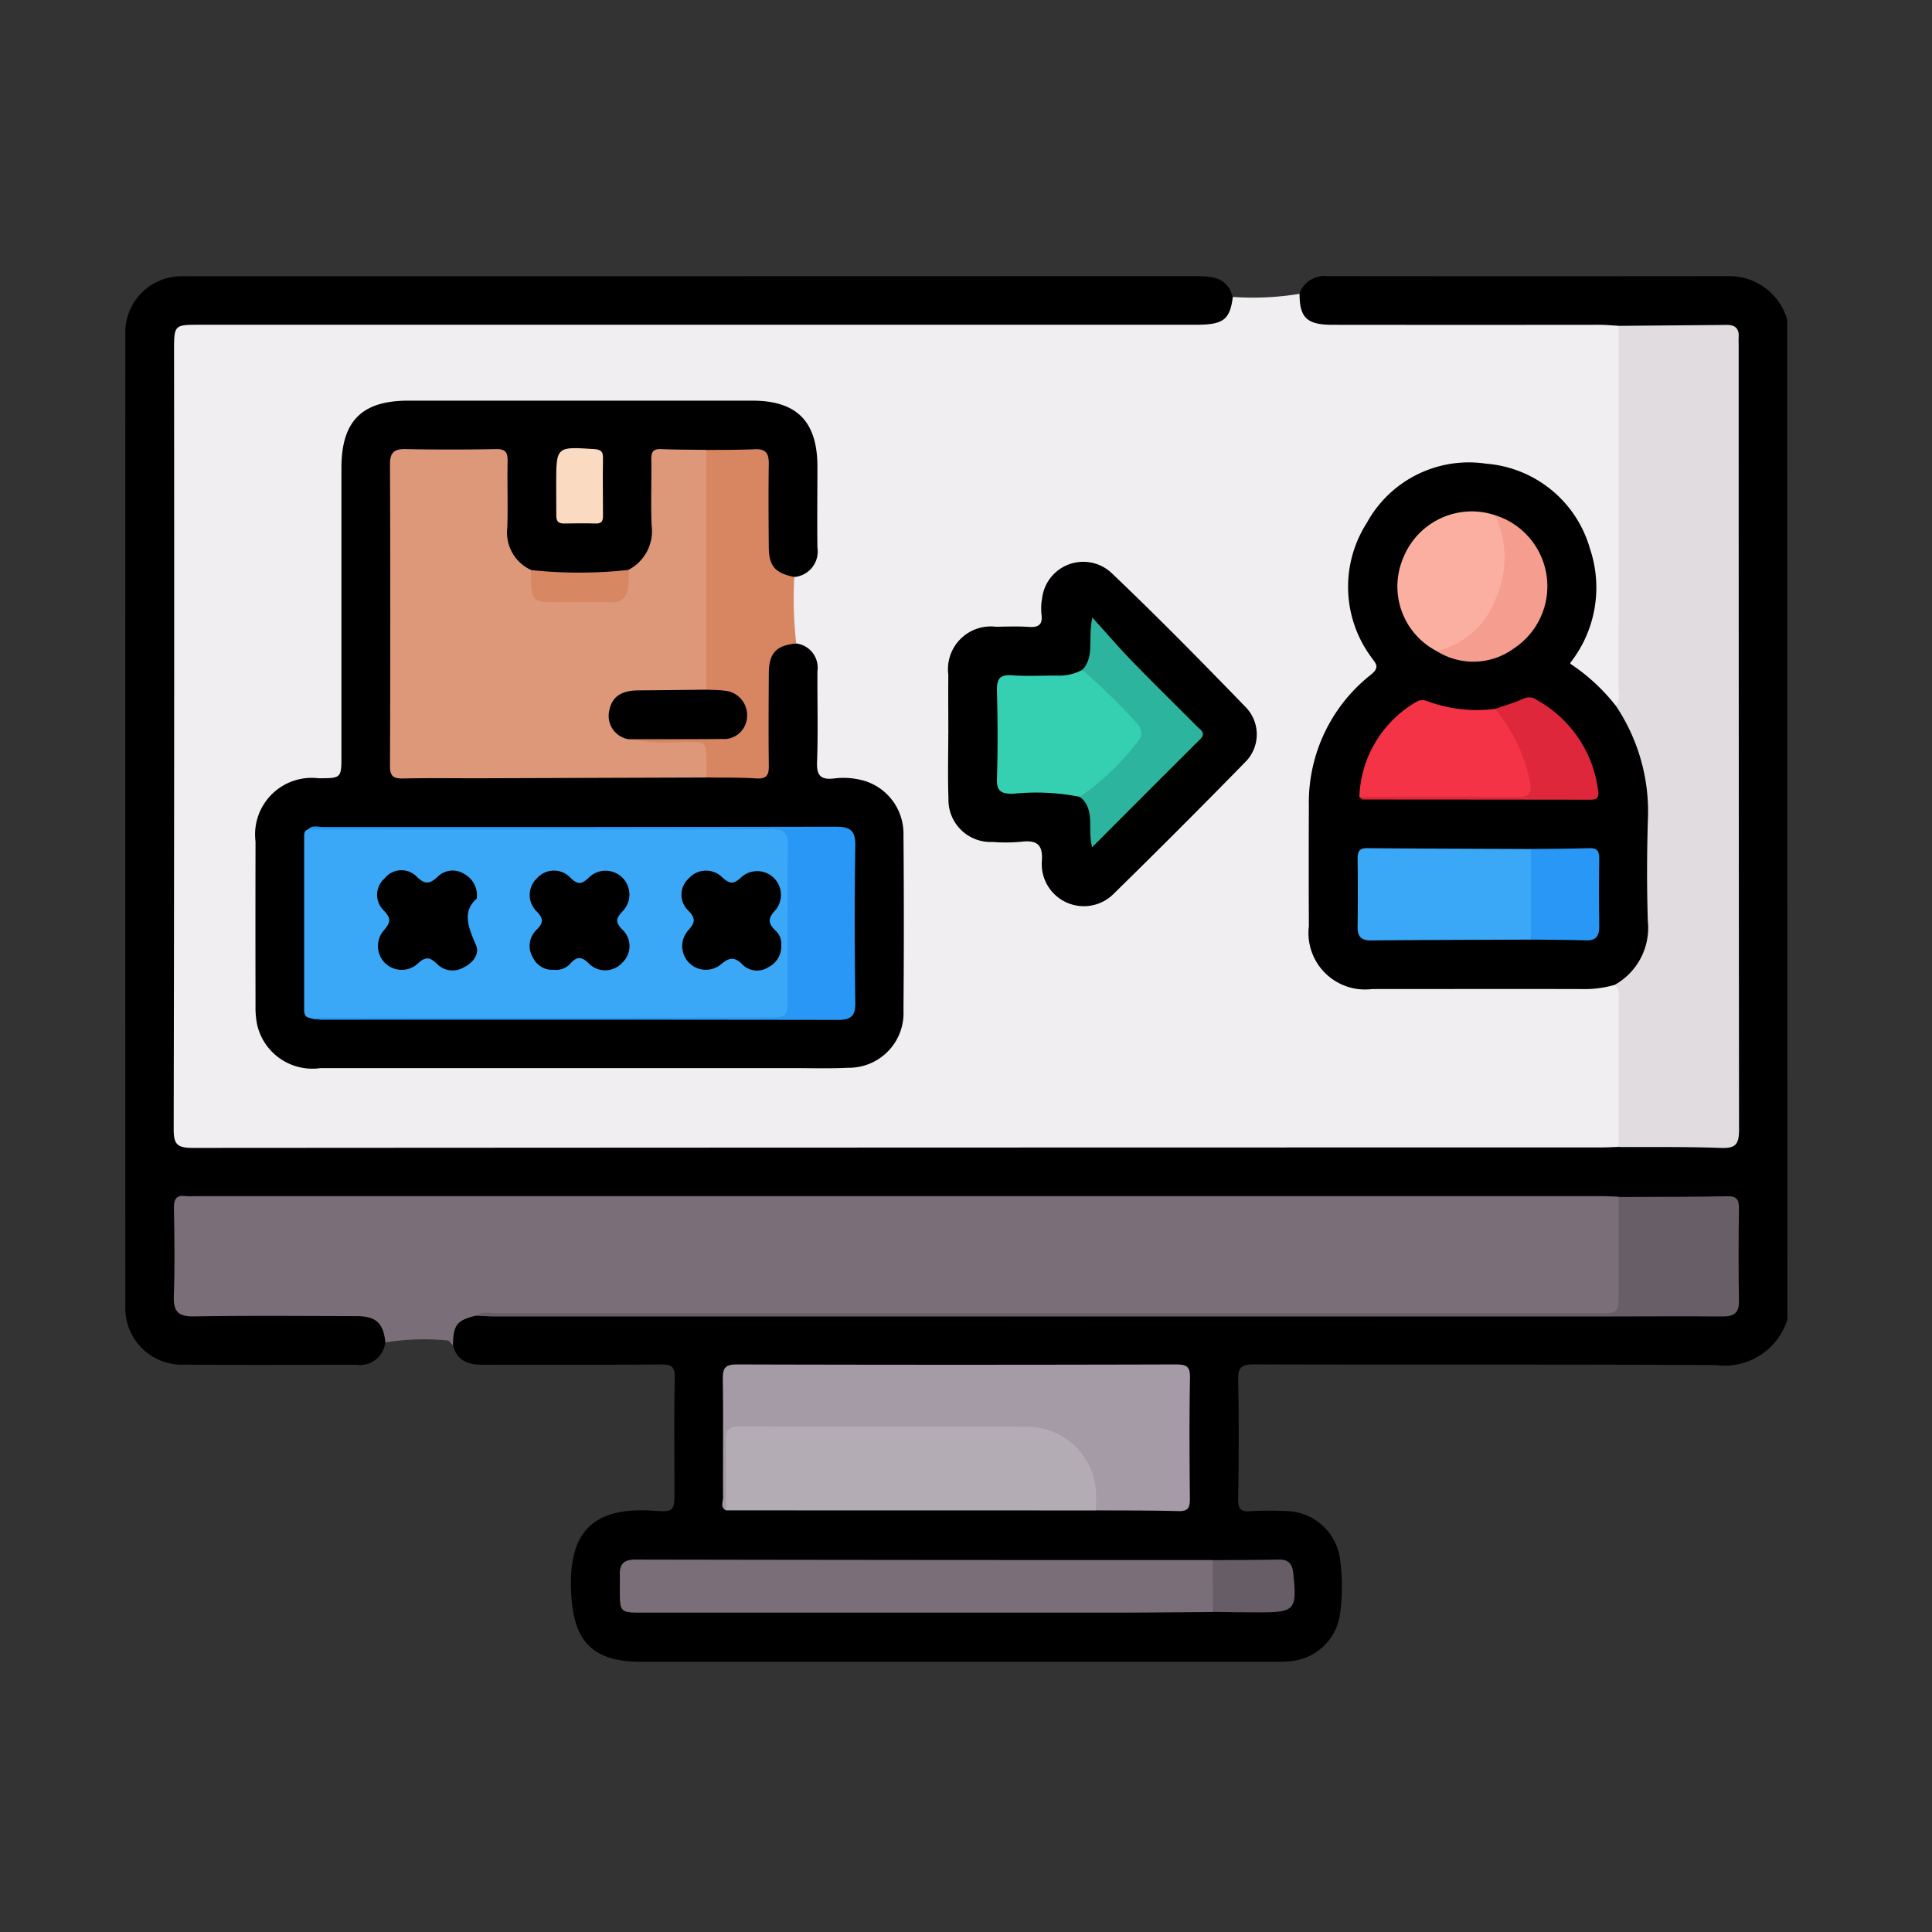 <svg xmlns="http://www.w3.org/2000/svg" width="77" height="77" viewBox="0 0 77 77">
  <rect x="0" y="0" width="77" height="77" fill="#333333" stroke="none"/>
  <g id="icon10" transform="translate(-208 -1998)">
    <rect id="Rectángulo_35447" data-name="Rectángulo 35447" width="77" height="77" transform="translate(208 1998)" fill="none"/>
    <g id="riiWAx" transform="translate(-3225.074 1845.148)">
      <g id="Grupo_133660" data-name="Grupo 133660" transform="translate(3438.074 163.852)">
        <path id="Trazado_150826" data-name="Trazado 150826" d="M3504.311,205.441a2.618,2.618,0,0,1-2.841,1.816c-6.141-.035-12.282-.008-18.424-.028-.512,0-.635.135-.625.633.033,1.572.025,3.146,0,4.719-.006.389.078.538.491.5a12.544,12.544,0,0,1,1.357-.007,2.208,2.208,0,0,1,2.216,1.943,8.014,8.014,0,0,1,0,2.127,2.184,2.184,0,0,1-2.033,1.919c-.214.02-.43.017-.646.017H3458.6c-1.923,0-2.676-.826-2.763-2.751-.1-2.132.6-3.459,3.293-3.265.822.059.825.009.825-.849,0-1.487-.018-2.974.011-4.46.008-.435-.129-.526-.538-.522-2.37.019-4.74.006-7.111.012-.566,0-1.021-.147-1.186-.759-.212-.88.053-1.23,1.024-1.355q22.264-.006,44.528-.006c1.508,0,3.016-.023,4.524-.026.884,0,.947-.068.954-.962s-.005-1.81,0-2.714c0-.492-.2-.692-.694-.692-1.293,0-2.585.028-3.878-.013-.365.03-.732.017-1.1.017h-54.94c-1.327,0-1.328,0-1.328,1.353,0,.733-.009,1.465,0,2.2s.086.807.832.812c1.961.013,3.921,0,5.882.006a2.34,2.34,0,0,1,.955.122.862.862,0,0,1,.538,1.13,1.009,1.009,0,0,1-1.148.887c-2.286,0-4.571.01-6.856-.005a2.256,2.256,0,0,1-2.354-2.366q-.007-19.339,0-38.677a2.235,2.235,0,0,1,2.246-2.334c.151-.007.3,0,.452,0q19.986,0,39.97-.006c.669,0,1.263.055,1.466.836.264.538-.031.86-.45,1.111a2.486,2.486,0,0,1-1.316.264c-1.66,0-3.32,0-4.98,0h-33.889c-1.35,0-1.35,0-1.35,1.343q0,14.875,0,29.751c0,1.212,0,1.213,1.2,1.213h55.3c.28,0,.561-.009.84.018,1.248-.037,2.5,0,3.746-.018.784-.009.845-.062.847-.85q.009-5.814,0-11.629,0-9.238,0-18.477c0-.151,0-.3,0-.452-.016-.836-.074-.893-.944-.9-1.206-.013-2.411.023-3.617-.018-3.726.031-7.452.014-11.178.009a2.714,2.714,0,0,1-.89-.141c-.677-.235-.872-.634-.664-1.352a1.054,1.054,0,0,1,1.108-.707q8.019.008,16.037,0a2.4,2.4,0,0,1,2.3,1.735Z" transform="translate(-3438.074 -163.852)"/>
        <path id="Trazado_150827" data-name="Trazado 150827" d="M3486.958,165.332c0,.95.292,1.233,1.3,1.235q5.323.006,10.646,0c.257,0,.514.025.77.039a1.245,1.245,0,0,1,.205.859q.005,6.714,0,13.428a1.408,1.408,0,0,1-.153.811.212.212,0,0,1-.23.065.9.9,0,0,1-.372-.25c-.432-.451-1.033-.784-1.314-1.32-.319-.61.335-1.095.524-1.646a4.774,4.774,0,0,0-1.922-5.56,4.737,4.737,0,0,0-6.705,6.266c.032.057.065.112.1.167.486.822.48.814-.221,1.492a6.175,6.175,0,0,0-2.027,4.66c.018,1.681,0,3.362.006,5.043a1.976,1.976,0,0,0,2.194,2.206c3.167-.015,6.336.071,9.5-.048a.6.6,0,0,1,.43.1,1.285,1.285,0,0,1,.185.859q.009,2.373,0,4.746a1.111,1.111,0,0,1-.207.848c-.236.008-.472.022-.709.022q-28.061,0-56.122.018c-.641,0-.751-.17-.75-.772q.03-15.485.015-30.971c0-1.064,0-1.064,1.035-1.064h39.7c1.085,0,1.347-.2,1.462-1.109A11.456,11.456,0,0,0,3486.958,165.332Z" transform="translate(-3440.164 -164.622)" fill="#f1eef1"/>
        <path id="Trazado_150828" data-name="Trazado 150828" d="M3450.527,246.134c-.085-.779-.373-1.048-1.166-1.05-2.156-.005-4.312-.024-6.467.011-.64.011-.822-.209-.8-.823.041-1.163.023-2.328.005-3.492-.006-.356.091-.53.468-.478a2.416,2.416,0,0,0,.323,0h56.069c.237,0,.474.014.711.022a1.007,1.007,0,0,1,.212.788c.01,1.013.014,2.025,0,3.038-.012.82-.073.871-.889.871q-22.042,0-44.083,0a2.254,2.254,0,0,0-.769.044c-.77.184-.915.372-.921,1.194-.076-.072-.153-.207-.229-.206A9.657,9.657,0,0,0,3450.527,246.134Z" transform="translate(-3440.166 -203.63)" fill="#7a6e79"/>
        <path id="Trazado_150829" data-name="Trazado 150829" d="M3561.876,183.1c.185-.228.1-.5.1-.747q.01-7.2.006-14.4l4.324-.038c.319,0,.48.147.461.475-.007.129,0,.258,0,.388q0,15.608.015,31.216c0,.6-.156.745-.734.723-1.355-.051-2.713-.029-4.069-.037,0-1.934,0-3.869,0-5.8,0-.225.084-.481-.149-.658.015-.3.262-.436.445-.6a2.079,2.079,0,0,0,.687-1.612c0-1.7.025-3.4-.009-5.106a6.5,6.5,0,0,0-.788-2.907C3562.02,183.717,3561.761,183.465,3561.876,183.1Z" transform="translate(-3502.472 -165.966)" fill="#e0dce0"/>
        <path id="Trazado_150830" data-name="Trazado 150830" d="M3487.816,260.112c-.245-.12-.116-.343-.118-.51-.009-1.571.012-3.143-.01-4.714-.006-.428.076-.593.554-.592q8.751.025,17.5,0c.384,0,.575.047.566.513-.03,1.614-.02,3.229-.005,4.844,0,.345-.064.5-.455.489-1.1-.031-2.194-.023-3.292-.03-.24-.26-.208-.6-.271-.914a2.455,2.455,0,0,0-2.591-2.22c-3.663-.028-7.327,0-10.989-.016-.541,0-.725.223-.7.737.024.559.012,1.12,0,1.681A.957.957,0,0,1,3487.816,260.112Z" transform="translate(-3463.88 -210.916)" fill="#a59ba6"/>
        <path id="Trazado_150831" data-name="Trazado 150831" d="M3502.79,272.6c-1.315.008-2.629.023-3.943.024q-9.378,0-18.755,0c-.939,0-.939,0-.942-.92,0-.194.007-.388,0-.582-.014-.425.153-.614.611-.613q11.48.021,22.958.019a.5.5,0,0,1,.064.008A2.409,2.409,0,0,1,3502.79,272.6Z" transform="translate(-3459.447 -219.352)" fill="#7a6e79"/>
        <path id="Trazado_150832" data-name="Trazado 150832" d="M3487.971,262.793c0-.924.014-1.849-.007-2.773-.01-.4.088-.575.533-.573,3.848.014,7.7,0,11.544.014a2.742,2.742,0,0,1,2.673,2.884c.006.15,0,.3,0,.451Z" transform="translate(-3464.035 -213.597)" fill="#b4acb5"/>
        <path id="Trazado_150833" data-name="Trazado 150833" d="M3467.211,245.073c.248-.2.54-.1.81-.1q21.935-.008,43.87,0c.853,0,.854,0,.854-.822q0-1.907,0-3.812c1.444-.008,2.888,0,4.331-.03.382-.007.471.138.466.49-.016,1.228-.021,2.457,0,3.685.009.5-.221.621-.67.617-1.574-.013-3.147,0-4.72,0h-44.292C3467.64,245.094,3467.426,245.08,3467.211,245.073Z" transform="translate(-3453.236 -203.633)" fill="#685e67"/>
        <path id="Trazado_150834" data-name="Trazado 150834" d="M3528.431,272.6q0-1.032-.008-2.063c.881-.007,1.762-.006,2.644-.023.384-.007.529.18.566.541.149,1.479.078,1.566-1.4,1.563C3529.635,272.62,3529.033,272.609,3528.431,272.6Z" transform="translate(-3485.089 -219.357)" fill="#675d66"/>
        <path id="Trazado_150835" data-name="Trazado 150835" d="M3470.424,183.887a.973.973,0,0,1,.849,1.106c-.008,1.207.03,2.415-.016,3.621-.021.558.165.714.686.653a2.99,2.99,0,0,1,1.217.1,2.2,2.2,0,0,1,1.542,2.159q.029,3.492,0,6.984a2.179,2.179,0,0,1-2.213,2.288c-.753.038-1.509.013-2.263.013q-9.377,0-18.754,0a2.258,2.258,0,0,1-2.529-1.73,3.446,3.446,0,0,1-.065-.768q-.007-3.266,0-6.532a2.256,2.256,0,0,1,2.505-2.522c.919,0,.919,0,.919-.919q0-5.723,0-11.447c0-1.87.812-2.683,2.666-2.683q6.855,0,13.71,0c1.772,0,2.591.83,2.594,2.618,0,1.078-.013,2.156,0,3.234a1.02,1.02,0,0,1-.927,1.177c-.71.105-1.156-.282-1.213-1.1-.055-.792-.012-1.588-.02-2.382,0-.258-.006-.515,0-.773,0-.428-.2-.622-.628-.623-.537,0-1.073.014-1.61-.009-.472.016-.945.014-1.417,0-.444-.01-.614.194-.612.622.006.795,0,1.589,0,2.384a1.731,1.731,0,0,1-1.086,1.739,9.47,9.47,0,0,1-3.971,0,1.579,1.579,0,0,1-1.03-1.627c0-.818-.008-1.637,0-2.456.005-.467-.188-.658-.655-.651-.926.013-1.853,0-2.779.006-.739.007-.811.074-.812.823q-.011,5.494,0,10.988c0,.778.062.839.855.841,3.4.006,6.808,0,10.212,0,.409,0,.819-.018,1.227.014.492-.018.986,0,1.479-.009.774-.01.822-.055.827-.855.008-.965,0-1.93,0-2.9a1.676,1.676,0,0,1,.264-1.041C3469.645,183.884,3469.959,183.656,3470.424,183.887Z" transform="translate(-3443.694 -169.242)"/>
        <path id="Trazado_150836" data-name="Trazado 150836" d="M3548.648,189.054a7.552,7.552,0,0,1,1.271,4.575c-.039,1.335-.043,2.674,0,4.008a2.6,2.6,0,0,1-1.322,2.533,4.339,4.339,0,0,1-1.336.167c-2.779-.007-5.558,0-8.338,0a2.254,2.254,0,0,1-2.514-2.51q-.011-2.391,0-4.783a6.486,6.486,0,0,1,2.476-5.239c.388-.316.166-.461.007-.7a4.721,4.721,0,0,1-.171-5.352,4.636,4.636,0,0,1,4.752-2.355,4.685,4.685,0,0,1,4.143,3.4,4.851,4.851,0,0,1-.807,4.561A7.666,7.666,0,0,1,3548.648,189.054Z" transform="translate(-3489.244 -171.918)"/>
        <path id="Trazado_150837" data-name="Trazado 150837" d="M3506.444,194.427c0-.776-.009-1.552,0-2.328a1.707,1.707,0,0,1,1.905-1.923c.431-.008.864-.024,1.293.005.383.027.568-.074.515-.493a2.225,2.225,0,0,1,.024-.644,1.651,1.651,0,0,1,2.76-1.019c1.826,1.737,3.594,3.537,5.348,5.348a1.557,1.557,0,0,1-.042,2.226q-2.6,2.661-5.255,5.26a1.678,1.678,0,0,1-2.823-1.312c.061-.718-.216-.881-.854-.8a6.652,6.652,0,0,1-1.1.005,1.682,1.682,0,0,1-1.766-1.742c-.032-.861-.007-1.724-.007-2.586Z" transform="translate(-3473.648 -176.196)"/>
        <path id="Trazado_150838" data-name="Trazado 150838" d="M3482.961,178.274c.645-.008,1.29,0,1.933-.03.434-.02.558.172.552.576-.016,1.1-.01,2.193,0,3.289,0,.791.24,1.066,1.017,1.228a16.157,16.157,0,0,0,.076,2.649c-.8.078-1.087.379-1.092,1.192-.008,1.222-.015,2.445,0,3.667.007.377-.077.544-.493.519-.662-.041-1.327-.028-1.991-.038a.79.79,0,0,1-.187-.6c.031-.53-.266-.649-.72-.635-.511.014-1.024.014-1.535,0-.249-.009-.523.022-.684-.245.164-.318.473-.245.736-.25.8-.017,1.592-.005,2.388-.007.193,0,.387,0,.58-.014.423-.043.775-.2.8-.679.025-.453-.274-.695-.677-.829-.275-.092-.62-.011-.808-.324a2.057,2.057,0,0,1-.1-.825q0-3.863,0-7.726A1.225,1.225,0,0,1,3482.961,178.274Z" transform="translate(-3459.806 -171.34)" fill="#d78661"/>
        <path id="Trazado_150839" data-name="Trazado 150839" d="M3469.565,189.8a8.743,8.743,0,0,0,2.284.1c.819.031.819.008.82.849v.578l-9.114.03c-.992,0-1.983-.013-2.974.008-.376.008-.528-.076-.526-.5q.022-6.013,0-12.027c0-.444.15-.608.6-.6q1.809.035,3.621,0c.379-.007.475.129.467.485-.02.883.018,1.768-.013,2.651a1.638,1.638,0,0,0,.949,1.682c.037.078.007-.03.04.05.436,1.045.436,1.045,1.636,1.045.364,0,.73-.018,1.093,0,.558.034.92-.145.95-.761a.561.561,0,0,1,.163-.342,1.731,1.731,0,0,0,.922-1.762c-.038-.878,0-1.758-.013-2.637-.005-.3.077-.425.395-.411.6.026,1.2.022,1.8.03q0,4.776,0,9.552c-.267.261-.606.172-.92.182-.538.016-1.077-.009-1.615.011-.443.017-.881.082-1.074.562-.186.464.069.781.406,1.057A.391.391,0,0,1,3469.565,189.8Z" transform="translate(-3449.512 -171.339)" fill="#dd9879"/>
        <path id="Trazado_150840" data-name="Trazado 150840" d="M3453.152,217.269c-.238-.034-.229-.213-.229-.388q0-3.4,0-6.8c0-.125-.013-.262.143-.321a1.1,1.1,0,0,1,.631-.065q8.918-.006,17.836,0c.788,0,.857.05.864.83q.023,3,0,6.01c-.006.7-.1.788-.706.788q-9.08,0-18.159,0A.739.739,0,0,1,3453.152,217.269Z" transform="translate(-3445.801 -187.7)" fill="#3aa8f7"/>
        <path id="Trazado_150841" data-name="Trazado 150841" d="M3453.309,217.221l18.153-.016c.888,0,.888,0,.888-.915,0-1.981-.018-3.963.012-5.943.008-.523-.16-.649-.661-.647q-9.238.024-18.476.012c.175-.191.406-.1.609-.1,6.808,0,13.617,0,20.425-.012.58,0,.8.142.787.759-.034,2.09-.026,4.18,0,6.27.005.514-.178.67-.678.67q-10.31-.015-20.619-.006A2.81,2.81,0,0,1,3453.309,217.221Z" transform="translate(-3445.958 -187.651)" fill="#2897f5"/>
        <path id="Trazado_150842" data-name="Trazado 150842" d="M3473.865,179.67v-.064c0-1.524,0-1.513,1.516-1.412.3.02.354.12.349.383-.013.731,0,1.463,0,2.194,0,.2.017.395-.282.388-.43-.011-.86-.008-1.291,0-.234,0-.29-.125-.288-.326C3473.868,180.444,3473.865,180.057,3473.865,179.67Z" transform="translate(-3456.698 -171.295)" fill="#fadac0"/>
        <path id="Trazado_150843" data-name="Trazado 150843" d="M3475.671,188.275a5.566,5.566,0,0,1-.01.645c-.051.41-.237.663-.714.647-.731-.026-1.464-.006-2.2-.007-.889,0-.957-.07-.961-.956,0-.108,0-.215,0-.323A18.05,18.05,0,0,0,3475.671,188.275Z" transform="translate(-3455.618 -176.561)" fill="#d78761"/>
        <path id="Trazado_150844" data-name="Trazado 150844" d="M3547.367,215.039c-2.129.009-4.258.013-6.387.033-.4,0-.525-.176-.521-.546q.016-1.355,0-2.711c0-.292.068-.424.393-.421,2.172.021,4.344.024,6.517.034a.761.761,0,0,1,.194.528q.035,1.278,0,2.555A.762.762,0,0,1,3547.367,215.039Z" transform="translate(-3491.351 -188.591)" fill="#3aa8f7"/>
        <path id="Trazado_150845" data-name="Trazado 150845" d="M3540.6,202.95a4.566,4.566,0,0,1,2.272-3.789.473.473,0,0,1,.425-.03,5.707,5.707,0,0,0,2.719.311c.349.086.515.373.691.642a5.626,5.626,0,0,1,.866,2.278c.049.34.035.657-.458.654-2.133-.011-4.266.007-6.4-.012A.265.265,0,0,1,3540.6,202.95Z" transform="translate(-3491.423 -182.19)" fill="#f43346"/>
        <path id="Trazado_150846" data-name="Trazado 150846" d="M3545.329,188.98a2.9,2.9,0,0,1-1.316-3.736,2.939,2.939,0,0,1,3.655-1.675,3.4,3.4,0,0,1,.011,3.722,3.607,3.607,0,0,1-1.444,1.535A.9.9,0,0,1,3545.329,188.98Z" transform="translate(-3493.076 -174.034)" fill="#faafa1"/>
        <path id="Trazado_150847" data-name="Trazado 150847" d="M3540.6,202.827c2.089,0,4.178-.012,6.267.006.5,0,.633-.137.526-.645a6.7,6.7,0,0,0-1.378-2.869c.382-.135.774-.244,1.14-.413a.516.516,0,0,1,.535.068,4.805,4.805,0,0,1,2.419,3.54c.039.236.051.426-.283.425q-4.542-.006-9.085-.008C3540.691,202.931,3540.644,202.863,3540.6,202.827Z" transform="translate(-3491.424 -182.067)" fill="#de273a"/>
        <path id="Trazado_150848" data-name="Trazado 150848" d="M3547.017,189.141a3.292,3.292,0,0,0,2.348-2.061,4.023,4.023,0,0,0-.009-3.35,2.967,2.967,0,0,1,.756,5.3A2.741,2.741,0,0,1,3547.017,189.141Z" transform="translate(-3494.764 -174.195)" fill="#f59e8f"/>
        <path id="Trazado_150849" data-name="Trazado 150849" d="M3554.864,215.039v-3.611c.774-.009,1.549-.007,2.322-.033.319-.011.4.116.4.414-.015.9-.013,1.808,0,2.712,0,.374-.125.561-.523.549C3556.326,215.048,3555.595,215.048,3554.864,215.039Z" transform="translate(-3498.848 -188.592)" fill="#2897f5"/>
        <path id="Trazado_150850" data-name="Trazado 150850" d="M3513.795,201.611a8.927,8.927,0,0,0-2.689-.121c-.474-.008-.634-.115-.618-.61.038-1.162.031-2.325,0-3.487-.011-.462.093-.665.6-.627.6.045,1.2.006,1.807.012a1.915,1.915,0,0,0,.992-.228c.062-.023.139-.046.186-.008a12.071,12.071,0,0,1,2.169,2.18.659.659,0,0,1-.058.842,19.478,19.478,0,0,1-1.987,2.015A.281.281,0,0,1,3513.795,201.611Z" transform="translate(-3475.755 -180.852)" fill="#35cfb2"/>
        <path id="Trazado_150851" data-name="Trazado 150851" d="M3517.384,199.379a10.278,10.278,0,0,0,2.337-2.245c.229-.265.073-.555-.123-.753a24.457,24.457,0,0,0-2.118-2.063c.5-.534.214-1.227.4-2.085.609.671,1.094,1.237,1.614,1.771.841.866,1.706,1.709,2.556,2.566.139.14.38.261.123.517-1.417,1.409-2.829,2.823-4.3,4.3C3517.671,200.657,3518.019,199.888,3517.384,199.379Z" transform="translate(-3479.344 -178.62)" fill="#2cb49e"/>
        <path id="Trazado_150852" data-name="Trazado 150852" d="M3479.024,200.2a.942.942,0,0,1-.766-1.157c.12-.616.593-.787,1.162-.79.9-.005,1.805-.018,2.708-.028.235.012.471.009.7.039a.976.976,0,0,1,.918,1.044.925.925,0,0,1-1,.883C3481.509,200.2,3480.267,200.2,3479.024,200.2Z" transform="translate(-3458.972 -181.738)" fill="#010000"/>
        <path id="Trazado_150853" data-name="Trazado 150853" d="M3488.246,216.207a.924.924,0,0,1-.5.889.831.831,0,0,1-1.023-.076c-.352-.373-.565-.3-.918,0a.943.943,0,0,1-1.284-1.364c.279-.31.344-.482.018-.813a.867.867,0,0,1,.02-1.276.915.915,0,0,1,1.327-.054c.3.274.462.3.767.005a.947.947,0,0,1,1.353,1.32c-.321.339-.268.542.03.823A.692.692,0,0,1,3488.246,216.207Z" transform="translate(-3462.11 -189.555)"/>
        <path id="Trazado_150854" data-name="Trazado 150854" d="M3472.617,217.21a.862.862,0,0,1-.833-.5.885.885,0,0,1,.134-1.076c.29-.282.318-.453.015-.761a.91.91,0,0,1,.034-1.325.9.9,0,0,1,1.328,0c.288.28.439.255.719-.008a.95.95,0,0,1,1.346,1.342c-.256.278-.295.429-.011.719a.9.9,0,0,1,0,1.328.914.914,0,0,1-1.326.032c-.312-.309-.5-.278-.759.023A.781.781,0,0,1,3472.617,217.21Z" transform="translate(-3455.552 -189.558)"/>
        <path id="Trazado_150855" data-name="Trazado 150855" d="M3462.958,214.361c-.6.524-.325,1.163-.024,1.861.151.349-.136.709-.5.882a.867.867,0,0,1-1.028-.113c-.3-.3-.477-.35-.816-.024a.948.948,0,0,1-1.356-1.315c.277-.318.345-.482.021-.819a.865.865,0,0,1,.033-1.279.851.851,0,0,1,1.274-.075c.369.36.554.28.874-.024a.85.85,0,0,1,1.027-.077A.962.962,0,0,1,3462.958,214.361Z" transform="translate(-3448.959 -189.545)"/>
      </g>
    </g>
  </g>
</svg>
